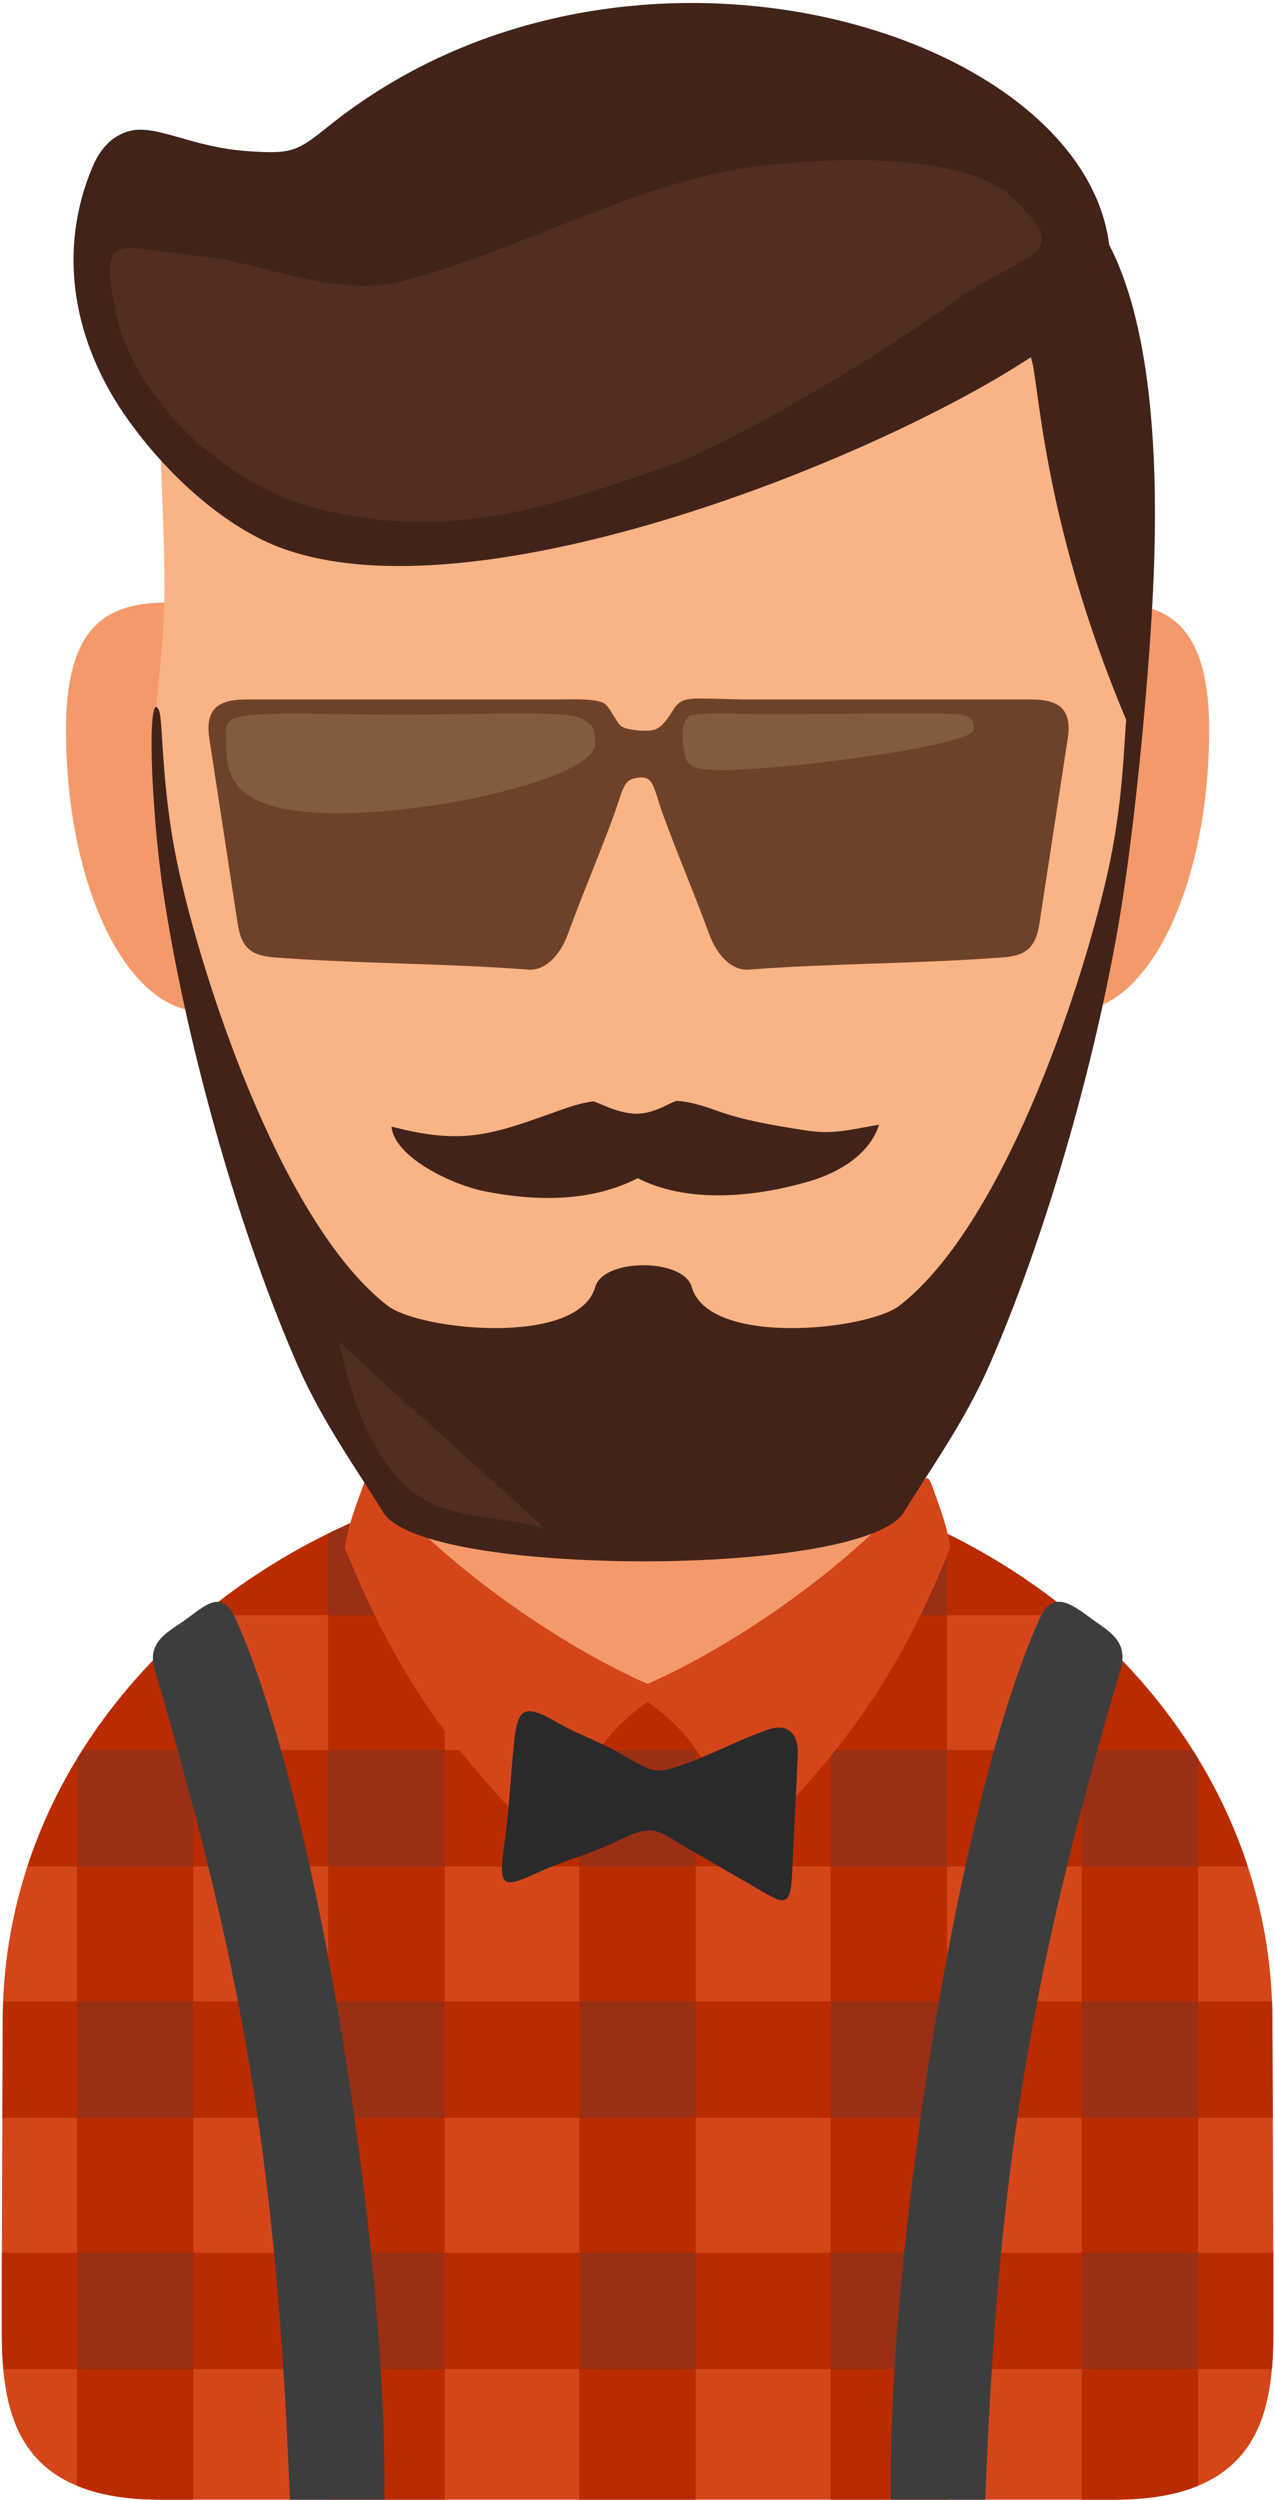 <?xml version="1.0" encoding="UTF-8"?>
<svg width="174px" height="341px" viewBox="0 0 174 341" version="1.1" xmlns="http://www.w3.org/2000/svg" xmlns:xlink="http://www.w3.org/1999/xlink">
    <!-- Generator: Sketch 56.3 (81716) - https://sketch.com -->
    <title>hipster</title>
    <desc>Created with Sketch.</desc>
    <g id="all" stroke="none" stroke-width="1" fill="none" fill-rule="evenodd">
        <g id="iStock-943542898" transform="translate(-78, -911)">
            <g id="hipster" transform="translate(78.243, 911.407)">
                <path d="M173.403,275.216 C173.403,233.19 134.615,199.121 86.767,199.121 C38.919,199.121 0.13,233.19 0.13,275.216 C0.13,278.484 -0.074,316.082 0.03,319.692 C0.335,330.235 3.279,340.521 21.657,340.521 L151.826,340.521 C170.257,340.521 173.202,330.253 173.505,319.702 C173.608,316.093 173.403,278.492 173.403,275.216" id="Fill-254" fill="#D4461A"></path>
                <path d="M163.267,239.478 C159.073,232.565 153.699,226.29 147.382,220.855 L147.382,340.521 L151.826,340.521 C156.609,340.521 160.346,339.828 163.267,338.62 L163.267,239.478 Z M128.988,208.76 C123.98,206.299 118.663,204.263 113.103,202.706 L113.103,340.521 L128.988,340.521 L128.988,208.76 Z M94.71,199.443 C92.094,199.234 89.446,199.121 86.767,199.121 C84.089,199.121 81.441,199.234 78.825,199.443 L78.825,340.521 L94.71,340.521 L94.71,199.443 Z M60.431,202.706 C54.871,204.262 49.555,206.299 44.546,208.76 L44.546,340.521 L60.431,340.521 L60.431,202.706 Z M26.152,220.854 C19.835,226.289 14.463,232.565 10.267,239.477 L10.267,338.625 C13.178,339.83 16.9,340.521 21.657,340.521 L26.152,340.521 L26.152,220.854 L26.152,220.854 Z" id="Fill-255" fill="#BA2C00"></path>
                <path d="M173.403,275.216 C173.403,274.324 173.379,273.437 173.345,272.552 L0.189,272.552 C0.155,273.437 0.13,274.324 0.13,275.216 C0.13,276.365 0.105,281.765 0.077,288.437 L173.457,288.437 C173.429,281.766 173.403,276.368 173.403,275.216 Z M170.04,254.159 C168.212,248.573 165.674,243.252 162.519,238.273 L11.014,238.273 C7.86,243.252 5.322,248.573 3.493,254.159 L170.04,254.159 Z M146.231,219.88 C137.962,213.024 128.159,207.583 117.321,203.994 L56.213,203.994 C45.375,207.583 35.571,213.024 27.303,219.88 L146.231,219.88 Z M0.011,306.83 C-0.005,313.265 -0.006,318.46 0.03,319.692 C0.06,320.705 0.114,321.716 0.203,322.716 L173.334,322.716 C173.423,321.72 173.476,320.712 173.505,319.702 C173.54,318.47 173.54,313.271 173.523,306.83 L0.011,306.83 L0.011,306.83 Z" id="Fill-256" fill="#BA2C00"></path>
                <path d="M162.966,238.987 L162.955,238.969 C162.811,238.737 162.666,238.505 162.519,238.273 L147.382,238.273 L147.382,254.159 L163.267,254.159 L163.267,239.479 L162.966,238.987 Z M147.382,288.437 L163.267,288.437 L163.267,272.552 L147.382,272.552 L147.382,288.437 Z M147.382,322.716 L163.267,322.716 L163.267,306.831 L147.382,306.831 L147.382,322.716 Z M113.103,288.437 L128.988,288.437 L128.988,272.552 L113.103,272.552 L113.103,288.437 Z M78.825,288.437 L94.71,288.437 L94.71,272.552 L78.825,272.552 L78.825,288.437 Z M44.546,288.437 L60.431,288.437 L60.431,272.552 L44.546,272.552 L44.546,288.437 Z M10.267,288.437 L26.152,288.437 L26.152,272.552 L10.267,272.552 L10.267,288.437 Z M113.103,254.159 L128.988,254.159 L128.988,238.273 L113.103,238.273 L113.103,254.159 Z M78.825,254.159 L94.71,254.159 L94.71,238.273 L78.825,238.273 L78.825,254.159 Z M44.546,254.159 L60.431,254.159 L60.431,238.273 L44.546,238.273 L44.546,254.159 Z M26.152,238.273 L11.014,238.273 C10.761,238.673 10.512,239.074 10.267,239.478 L10.267,254.159 L26.152,254.159 L26.152,238.273 Z M114.985,219.88 L128.988,219.88 L128.988,208.76 L128.518,208.53 L128.282,208.417 L128.046,208.304 L127.809,208.191 L127.572,208.079 L127.334,207.968 L127.325,207.964 L127.096,207.857 L126.857,207.747 L126.618,207.638 L126.379,207.529 L126.35,207.516 L126.139,207.421 L125.898,207.314 L125.729,207.238 L125.658,207.206 L125.417,207.1 L125.352,207.072 L125.175,206.995 L124.933,206.89 L124.765,206.817 L124.691,206.786 L124.448,206.682 L124.28,206.611 L124.204,206.579 L123.854,206.432 L123.793,206.407 L123.717,206.375 L123.472,206.274 L123.305,206.206 L123.227,206.174 L122.88,206.033 L122.815,206.007 L122.736,205.975 L122.489,205.876 L122.324,205.81 L122.243,205.779 L121.996,205.681 L121.831,205.617 L121.748,205.585 L121.576,205.518 L121.565,205.772 C121.348,210.607 118.923,215.594 114.985,219.88 Z M51.939,205.526 L51.707,205.616 L51.703,205.617 L51.538,205.681 C51.126,205.843 50.716,206.007 50.307,206.173 L50.229,206.206 L50.182,206.225 L49.818,206.375 L49.741,206.407 L49.695,206.426 L49.33,206.579 L49.254,206.611 L49.087,206.682 L48.844,206.785 L48.769,206.817 L48.601,206.889 L48.359,206.994 L48.286,207.026 L48.118,207.1 L47.877,207.206 L47.805,207.238 L47.636,207.313 L47.395,207.421 L47.156,207.529 L46.916,207.637 L46.696,207.738 L46.677,207.747 L46.439,207.857 L46.2,207.968 L45.963,208.079 L45.726,208.19 L45.725,208.191 L45.489,208.303 L45.277,208.405 L45.213,208.435 C44.991,208.543 44.767,208.651 44.546,208.76 L44.546,219.88 L59.629,219.88 C55.077,215.514 52.159,210.461 51.947,205.704 L51.939,205.526 Z M10.267,322.716 L26.152,322.716 L26.152,306.831 L10.267,306.831 L10.267,322.716 Z M44.546,322.716 L60.431,322.716 L60.431,306.831 L44.546,306.831 L44.546,322.716 Z M78.825,322.716 L94.71,322.716 L94.71,306.831 L78.825,306.831 L78.825,322.716 Z M113.103,322.716 L128.988,322.716 L128.988,306.831 L113.103,306.831 L113.103,322.716 Z" id="Fill-257" fill="#992F15"></path>
                <path d="M20.857,227.279 C33.212,269.193 37.583,295.817 39.321,340.521 L52.207,340.521 C52.675,306.803 42.978,244.827 31.927,220.415 C30.115,216.318 27.929,218.408 25.247,220.374 C22.835,222.143 19.746,223.383 20.857,227.279 Z M152.678,227.279 C140.322,269.193 135.952,295.817 134.213,340.521 L121.328,340.521 C120.86,306.803 130.556,244.827 141.607,220.415 C143.42,216.318 146.043,218.408 148.725,220.374 C151.137,222.143 153.789,223.383 152.678,227.279 L152.678,227.279 Z" id="Fill-258" fill="#3D3D3D"></path>
                <path d="M44.181,83.372 C45.234,88.192 45.821,93.541 45.821,99.175 C45.821,120.361 37.526,137.534 27.292,137.534 C17.06,137.534 8.764,120.361 8.764,99.175 C8.764,74.333 25.533,83.372 44.181,83.372 Z M88.131,188.924 C108.428,188.924 124.881,198.215 124.881,209.675 C124.881,221.134 108.428,230.424 88.131,230.424 C67.835,230.424 51.381,221.134 51.381,209.675 C51.381,198.215 67.835,188.924 88.131,188.924 Z M129.353,83.372 C128.3,88.192 127.713,93.541 127.713,99.175 C127.713,120.361 136.008,137.534 146.242,137.534 C156.474,137.534 164.77,120.361 164.77,99.175 C164.77,74.333 148.001,83.372 129.353,83.372 L129.353,83.372 Z" id="Fill-259" fill="#F49A6A"></path>
                <path d="M149.603,35.074 C153.523,48.659 155.706,63.741 155.706,79.623 C155.706,91.391 154.55,102.72 152.389,113.325 C148.468,132.571 144.065,153.327 134.428,166.116 C110.77,197.506 62.794,195.961 39.505,165.113 C30.072,152.618 25.415,133.393 21.429,114.682 C19.087,103.688 22.203,92.144 22.203,79.873 C22.203,63.991 20.012,48.659 23.932,35.074 L149.603,35.074" id="Fill-260" fill="#FAB385"></path>
                <path d="M84.545,98.641 C83.819,98.094 82.935,95.799 82.049,95.43 C80.615,94.834 77.716,94.991 76.021,94.991 C61.821,94.991 47.62,94.991 33.42,94.991 C29.736,94.991 27.678,96.106 28.326,100.334 C29.618,108.769 30.911,117.204 32.203,125.639 C32.744,129.17 34.392,129.961 37.24,130.176 C48.785,131.05 60.33,130.963 71.875,131.837 C74.08,132.004 76.158,130.012 77.268,126.97 C79.363,121.229 81.458,116.448 83.552,110.707 C84.864,107.113 84.735,105.896 86.898,105.65 C89.058,105.404 88.932,107.113 90.243,110.707 C92.338,116.448 94.433,121.229 96.528,126.97 C97.638,130.012 99.716,132.004 101.921,131.837 C113.466,130.963 125.011,131.05 136.556,130.176 C139.404,129.961 141.052,129.17 141.593,125.639 C142.885,117.204 144.178,108.769 145.47,100.334 C146.118,96.106 144.06,94.991 140.376,94.991 C127.237,94.991 114.098,94.996 100.959,94.991 C100.491,94.991 97.722,94.876 95.287,94.86 C93.066,94.845 92.63,95.278 92.178,95.704 C91.42,96.417 90.695,98.531 89.088,99.111 C88.203,99.431 85.29,99.202 84.545,98.641" id="Fill-261" fill="#6E4229"></path>
                <path d="M46.818,210.654 C47.194,207.988 48.175,205.365 49.176,202.591 C49.758,200.98 49.93,201.003 50.402,201.418 C50.861,201.821 51.622,202.583 52.231,203.284 C60.654,212.981 75.313,223.567 88.131,229.263 C100.949,223.567 115.608,212.981 124.032,203.284 C124.641,202.583 125.402,201.821 125.861,201.418 C126.333,201.003 126.505,200.98 127.086,202.591 C128.088,205.365 129.069,207.988 129.444,210.654 C121.548,230.603 112.637,240.132 104.165,249.152 C101.253,252.253 100.029,252.15 98.887,247.632 C96.941,239.938 93.269,235.332 88.131,231.7 C82.994,235.332 79.321,239.938 77.376,247.632 C76.233,252.15 75.01,252.253 72.097,249.152 C63.626,240.132 54.715,230.603 46.818,210.654" id="Fill-262" fill="#D4461A"></path>
                <path d="M104.52,235.51 C100.883,236.766 97.063,238.796 93.378,240.124 C89.016,241.695 88.862,241.349 84.507,238.802 C81.454,237.017 78.61,236.172 75.558,234.387 C70.984,231.713 70.319,232.839 69.841,237.923 C69.371,242.916 69.209,246.866 68.505,251.755 C67.683,257.454 68.723,256.979 73.592,254.799 C77.276,253.15 79.847,252.629 83.497,250.91 C89.275,248.19 88.791,248.893 94.555,252.228 C97.429,253.892 100.305,255.555 103.18,257.219 C106.62,259.21 107.653,259.973 107.853,255.185 C108.07,249.959 108.42,244.03 108.638,238.804 C108.724,236.726 107.78,234.384 104.52,235.51" id="Fill-263" fill="#2A2A2A"></path>
                <path d="M53.862,97.067 C61.465,97.067 70.592,96.751 75.613,97.001 C78.933,97.167 79.263,97.546 80.452,98.553 C81.011,99.026 80.959,100.329 80.987,101.004 C81.168,105.353 60.649,110.504 45.737,110.504 C30.826,110.504 30.612,104.978 30.612,100.629 C30.612,98.84 30.155,97.732 32.858,97.269 C36.726,96.607 45.105,97.067 53.862,97.067 Z M105.346,96.99 C109.351,96.99 127.161,96.826 129.804,96.955 C131.551,97.041 131.729,97.244 132.353,97.773 C132.646,98.02 132.621,98.712 132.635,99.064 C132.727,101.354 106.296,104.631 98.441,104.631 C95.036,104.631 94.079,104.29 93.521,103.365 C92.972,102.451 92.171,97.458 94.282,97.097 C96.32,96.748 100.733,96.99 105.346,96.99 L105.346,96.99 Z" id="Fill-264" fill="#835B3E"></path>
                <path d="M16.006,55.036 C19.588,60.589 26.523,68.594 35.064,72.983 C60.21,85.905 118.088,63.016 140.424,48.322 C141.565,50.817 141.708,69.914 153.456,97.79 C153.114,101.081 153.079,109.181 150.826,119.033 C146.953,135.963 136.267,167.061 122.475,177.689 C118.141,181.029 96.49,183.32 94.151,175.106 C93.03,171.172 82.116,171.172 80.995,175.106 C78.656,183.32 57.005,181.029 52.671,177.689 C38.879,167.061 28.192,135.963 24.32,119.033 C21.593,107.109 22.116,97.75 21.409,96.379 C19.89,93.431 20.196,108.949 22.067,121.475 C24.769,139.562 31.471,165.401 40.345,185.733 C43.773,193.587 48.589,200.195 52.043,205.849 C53.949,208.968 62.531,211.028 73.13,211.937 C77.877,212.343 82.862,212.543 87.652,212.543 C104.027,212.536 120.381,210.304 123.103,205.849 C126.556,200.195 131.373,193.587 134.801,185.733 C143.675,165.401 150.377,139.562 153.079,121.475 C154.815,109.855 156.326,94.13 156.992,82.434 C158.253,60.305 156.418,43.152 151.129,32.979 C147.446,3.433 84.475,-15.451 44.366,16.989 C40.147,20.402 39.31,20.594 33.452,20.198 C26.069,19.699 21.204,16.594 17.616,17.423 C15.246,17.97 13.517,19.649 12.34,22.458 C7.672,33.603 9.709,45.271 16.006,55.036" id="Fill-265" fill="#412319"></path>
                <path d="M15.594,42.342 C18.025,53.894 30.386,65.925 43.518,69.083 C61.079,73.305 74.091,69.033 91.144,63.083 C98.595,60.483 117.317,49.811 130.093,40.636 C139.865,33.618 146.738,34.852 137.717,26.38 C133.013,21.963 120.191,20.255 103.092,22.272 C87.056,24.163 69.893,34.208 54.171,38.067 C45.627,40.164 34.446,35.204 27.531,34.569 C15.781,33.491 13.099,30.495 15.594,42.342" id="Fill-266" fill="#522D21"></path>
                <path d="M74.026,208.055 C64.443,199.055 55.609,191.555 46.026,182.555 C47.869,191.212 51.532,202.776 60.764,205.468 C65.434,206.829 69.355,206.693 74.026,208.055" id="Fill-267" fill="#522D21"></path>
                <path d="M80.686,149.811 C79.101,150.015 77.586,150.508 75.969,151.09 C66.733,154.411 62.869,155.779 53.181,153.244 C53.625,157.569 61.724,161.238 65.771,162.046 C73.325,163.554 80.65,163.427 86.786,160.285 C93.222,163.58 102.126,163.108 110.383,160.656 C114.218,159.517 118.455,157.031 119.729,152.979 C114.89,153.862 113.134,154.317 109.436,153.728 C105.247,153.061 101.291,152.415 97.604,151.09 C95.745,150.421 94.02,149.869 92.171,149.739 C91.611,149.699 89.235,151.483 86.66,151.497 C83.988,151.51 81.113,149.756 80.686,149.811" id="Fill-268" fill="#412319"></path>
            </g>
        </g>
    </g>
</svg>
